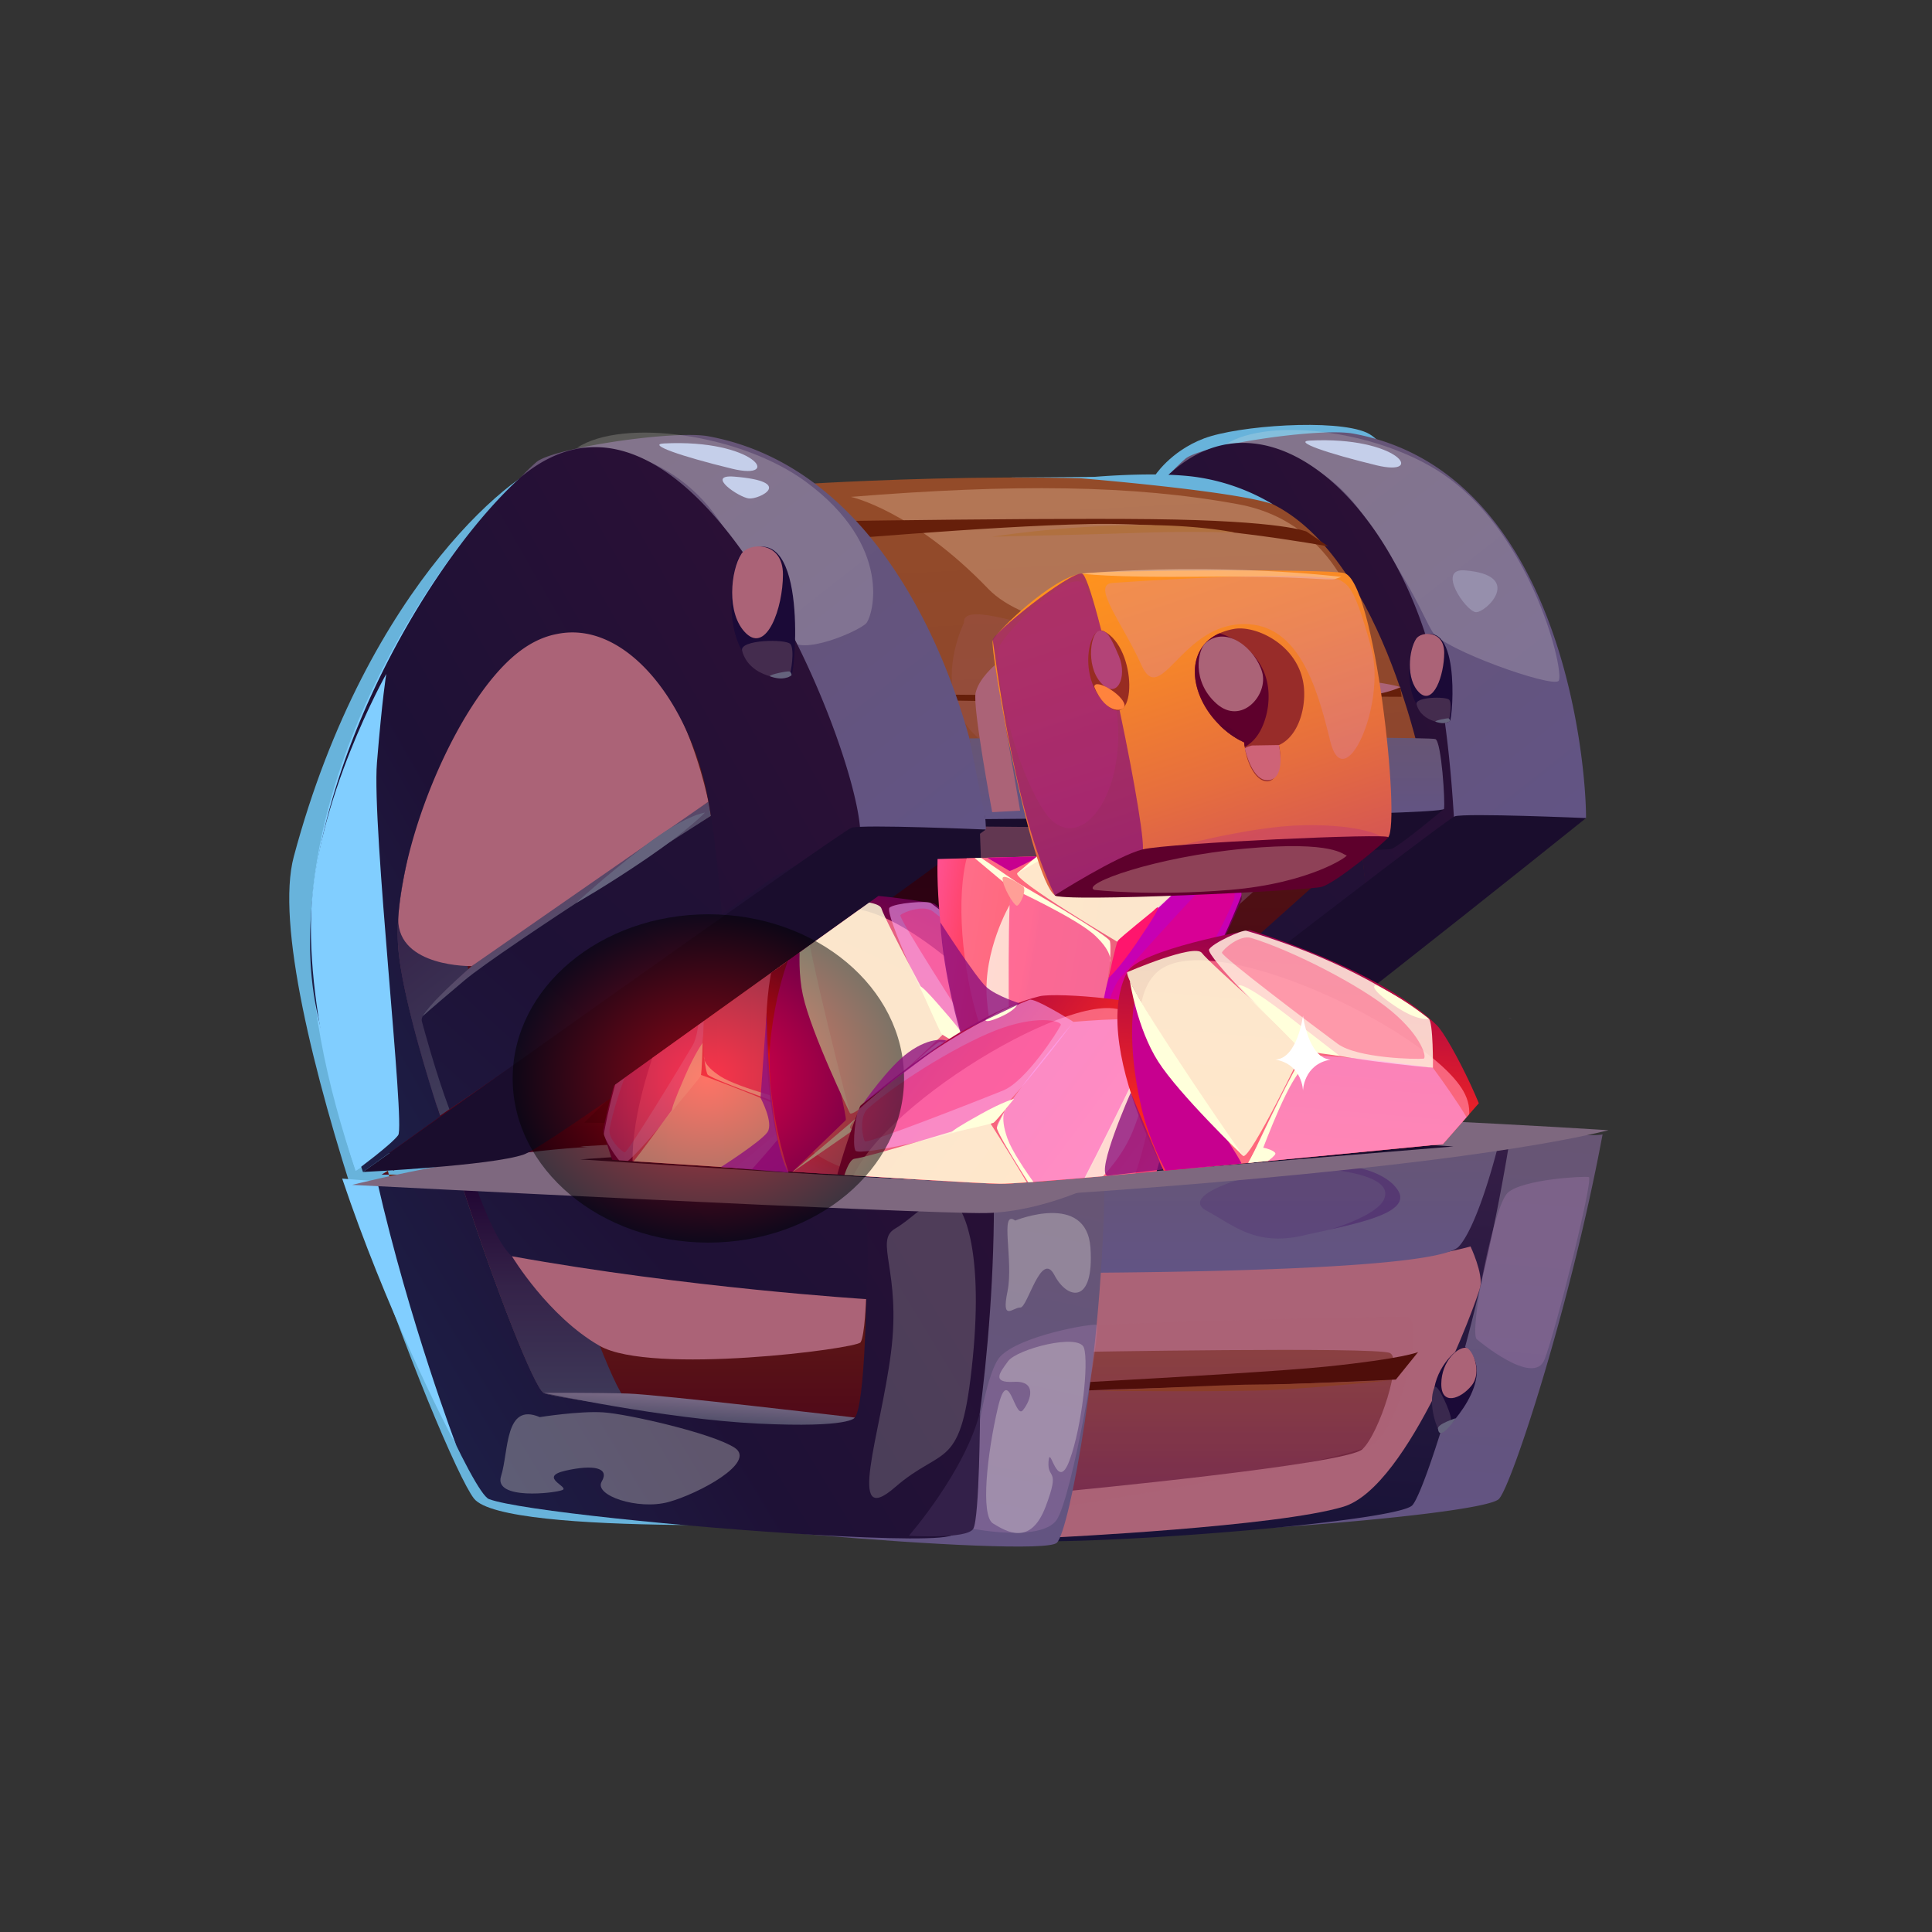 <svg xmlns="http://www.w3.org/2000/svg" xmlns:xlink="http://www.w3.org/1999/xlink" viewBox="0 0 1280 1280"><rect x="0" y="0" width="1280" height="1280" fill="#333333" stroke="none"/><defs><linearGradient id="ea1c0ca4-e2e7-41b5-8869-bb893370de33" x1="856.67" y1="968.26" x2="856.67" y2="366.16" gradientUnits="userSpaceOnUse"><stop offset="0.01" stop-color="#48001b"/><stop offset="1" stop-color="#702c11"/></linearGradient><linearGradient id="a5f1e97d-9cbf-4af4-b17b-f4dc4eebcba1" x1="789.64" y1="770.9" x2="789.64" y2="515.59" gradientTransform="matrix(0.66, -0.52, 0.04, 1, 197.38, 342.93)" gradientUnits="userSpaceOnUse"><stop offset="0" stop-color="#403d5b"/><stop offset="0.57" stop-color="#352349"/><stop offset="1" stop-color="#210633"/></linearGradient><linearGradient id="eda6b47e-29be-492d-b0d8-4db4fad6e319" x1="956.1" y1="835.59" x2="956.1" y2="405.08" gradientTransform="matrix(0.66, -0.52, 0.04, 1, 197.38, 342.93)" gradientUnits="userSpaceOnUse"><stop offset="0" stop-color="#625484"/><stop offset="1" stop-color="#675574"/></linearGradient><linearGradient id="ab4aab85-7c3e-4fa3-8f44-5226c31552b0" x1="676.45" y1="905.57" x2="1110.34" y2="530.03" gradientTransform="matrix(0.66, -0.52, 0.04, 1, 197.38, 342.93)" gradientUnits="userSpaceOnUse"><stop offset="0" stop-color="#1d2048"/><stop offset="0.4" stop-color="#1e1136"/><stop offset="1" stop-color="#2a1036"/></linearGradient><linearGradient id="a6e1f2d2-d24b-40d3-ba5d-bb00ae5b1d18" x1="862.15" y1="696.68" x2="862.15" y2="683.59" gradientTransform="matrix(0.67, -0.46, 0.06, 0.99, 190.71, 304.85)" gradientUnits="userSpaceOnUse"><stop offset="0" stop-color="#524f6a"/><stop offset="1" stop-color="#5a4668"/></linearGradient><linearGradient id="efe0486f-eefe-4921-b0b0-c9a60b7a3a13" x1="659.54" y1="754.31" x2="1038.68" y2="544.1" xlink:href="#ab4aab85-7c3e-4fa3-8f44-5226c31552b0"/><linearGradient id="b7be70cc-3d8d-4317-ac9e-51c3d70cdc7a" x1="770.51" y1="987.63" x2="735.9" y2="318.47" gradientUnits="userSpaceOnUse"><stop offset="0" stop-color="#681c48"/><stop offset="0.01" stop-color="#691d47"/><stop offset="0.39" stop-color="#803637"/><stop offset="0.73" stop-color="#8e462d"/><stop offset="1" stop-color="#934b29"/></linearGradient><linearGradient id="b0c7fe62-4f54-4838-8bed-9a7c81ee376a" x1="646" y1="764.86" x2="646" y2="518.66" gradientUnits="userSpaceOnUse"><stop offset="0.01" stop-color="#48001b"/><stop offset="1" stop-color="#511611"/></linearGradient><linearGradient id="b0bd4556-30ac-4853-8e3f-fd8ff1898b17" x1="631.51" y1="748.04" x2="631.51" y2="546.52" gradientUnits="userSpaceOnUse"><stop offset="0.01" stop-color="#360014"/><stop offset="1" stop-color="#2a0211"/></linearGradient><linearGradient id="f57d09f7-97ee-497e-950d-3fd196c28c4e" x1="913.66" y1="1011.97" x2="913.66" y2="726.38" gradientTransform="matrix(0.9, 0.07, -0.14, 1, 139.23, -49.91)" xlink:href="#eda6b47e-29be-492d-b0d8-4db4fad6e319"/><linearGradient id="f8a23ddc-b3dd-481d-aae7-e3477b678ea4" x1="851.46" y1="1020.34" x2="851.46" y2="727.83" gradientTransform="matrix(0.9, 0.07, -0.14, 1, 139.23, -49.91)" gradientUnits="userSpaceOnUse"><stop offset="0" stop-color="#161236"/><stop offset="1" stop-color="#361e47"/></linearGradient><linearGradient id="a8f7d5b1-5d36-449b-a38f-7dbc95126266" x1="691.91" y1="1008.12" x2="691.91" y2="752.92" xlink:href="#b7be70cc-3d8d-4317-ac9e-51c3d70cdc7a"/><linearGradient id="a0aa4066-0e1f-44ab-b8db-7a95f5019624" x1="795.22" y1="843.41" x2="795.22" y2="748.29" gradientTransform="matrix(1, 0, 0, 1, 0, 0)" xlink:href="#eda6b47e-29be-492d-b0d8-4db4fad6e319"/><linearGradient id="ac843d46-52be-4ced-8fbf-4a0a78fafbcd" x1="1000.59" y1="674.99" x2="1000.59" y2="674.49" gradientTransform="matrix(1, 0, 0, 1, 0, 0)" xlink:href="#eda6b47e-29be-492d-b0d8-4db4fad6e319"/><linearGradient id="a7f8941d-c943-4718-a52f-ac252996e3ec" x1="789.68" y1="771.02" x2="789.68" y2="748.37" gradientUnits="userSpaceOnUse"><stop offset="0" stop-color="#161236"/><stop offset="1" stop-color="#301741"/></linearGradient><linearGradient id="ef8a0acc-3a8c-461a-98b6-94d3aec47aae" x1="754.51" y1="429.44" x2="754.51" y2="386.37" gradientTransform="matrix(0.9, -0.08, 0.01, 0.74, 64.41, 190.54)" gradientUnits="userSpaceOnUse"><stop offset="0" stop-color="#883411"/><stop offset="0.99" stop-color="#48001b"/></linearGradient><linearGradient id="ae6bf295-64f0-4bbc-856d-869e9adbb874" x1="428.82" y1="985.57" x2="428.82" y2="778.19" xlink:href="#ea1c0ca4-e2e7-41b5-8869-bb893370de33"/><linearGradient id="fd63da67-31b3-4860-b7ec-de92e67798df" x1="255.22" y1="778.19" x2="255.22" y2="775.62" xlink:href="#ea1c0ca4-e2e7-41b5-8869-bb893370de33"/><linearGradient id="ba8a3397-6b7b-4265-94b3-15fe6e21b82d" x1="555.64" y1="1058.6" x2="555.64" y2="767.04" gradientTransform="matrix(0.99, 0.22, -0.15, 0.98, 86.49, -140.04)" xlink:href="#eda6b47e-29be-492d-b0d8-4db4fad6e319"/><linearGradient id="e2279e26-f331-4333-a794-76aa36c29870" x1="358.08" y1="1069.17" x2="735.73" y2="742.3" gradientTransform="matrix(0.99, 0.22, -0.15, 0.98, 86.49, -140.04)" xlink:href="#ab4aab85-7c3e-4fa3-8f44-5226c31552b0"/><linearGradient id="b4693441-dfb8-4514-a634-f52298f2486d" x1="422.29" y1="941.95" x2="422.29" y2="785.47" gradientTransform="matrix(1, 0, 0, 1, 0, 0)" xlink:href="#a5f1e97d-9cbf-4af4-b17b-f4dc4eebcba1"/><linearGradient id="a9676564-0ea2-4a8c-a903-bf2f405262d8" x1="281.66" y1="964.16" x2="668.53" y2="629.31" gradientTransform="matrix(1, 0, 0, 1, 0, 0)" xlink:href="#ab4aab85-7c3e-4fa3-8f44-5226c31552b0"/><linearGradient id="e5317e9c-8741-4ec4-b271-da971f202493" x1="453.57" y1="955.89" x2="453.57" y2="940.87" gradientTransform="matrix(1, 0.06, 0.02, 1, -7.98, -42.11)" gradientUnits="userSpaceOnUse"><stop offset="0" stop-color="#524f6a"/><stop offset="1" stop-color="#796985"/></linearGradient><linearGradient id="bbf1ade3-d8a8-4e56-9e80-7556b0cf1b63" x1="423.12" y1="775.62" x2="423.12" y2="369.79" xlink:href="#ea1c0ca4-e2e7-41b5-8869-bb893370de33"/><linearGradient id="b81864c5-7b1c-4097-a3f9-6eb1eca36c8a" x1="161.86" y1="457.57" x2="161.86" y2="196.42" xlink:href="#a5f1e97d-9cbf-4af4-b17b-f4dc4eebcba1"/><linearGradient id="bbe59efb-b2cf-4923-af13-7822f66390ca" x1="351.06" y1="543.43" x2="351.06" y2="83.38" xlink:href="#eda6b47e-29be-492d-b0d8-4db4fad6e319"/><linearGradient id="e03bbde9-bbe2-456f-8b3a-53df053be3b3" x1="50.75" y1="653.34" x2="597.41" y2="180.19" xlink:href="#ab4aab85-7c3e-4fa3-8f44-5226c31552b0"/><linearGradient id="ac11dd83-9125-4ee0-bf10-271f552f636f" x1="242.12" y1="417.76" x2="242.12" y2="404.36" xlink:href="#a6e1f2d2-d24b-40d3-ba5d-bb00ae5b1d18"/><linearGradient id="af53eb07-ab95-44b3-b01c-5b9f98609ab6" x1="37" y1="455.44" x2="427.14" y2="239.12" xlink:href="#ab4aab85-7c3e-4fa3-8f44-5226c31552b0"/><linearGradient id="af820036-320e-4afd-b21f-a23e9f2621f9" x1="799.57" y1="542.67" x2="799.57" y2="488.59" gradientTransform="matrix(1, 0, 0, 1, 0, 0)" xlink:href="#eda6b47e-29be-492d-b0d8-4db4fad6e319"/><clipPath id="a7d27979-4633-4427-aafe-13ad9b667763"><path d="M956,758s-267.64,26.51-293.4,26.26-285.08-17.71-285.08-17.71L376,741.19,615.91,569.26l269.38-7L1026.23,678Z" style="fill:none"/></clipPath><linearGradient id="a7a23aa0-c607-48ef-83dc-eae0784b3da2" x1="661.95" y1="599.82" x2="594.27" y2="434.7" gradientTransform="matrix(0.36, -0.81, 0.92, 0.4, -211.3, 1013.86)" gradientUnits="userSpaceOnUse"><stop offset="0" stop-color="#ff5498"/><stop offset="0.35" stop-color="#ff291e"/><stop offset="0.38" stop-color="#c91120"/><stop offset="1" stop-color="#64004d"/></linearGradient><linearGradient id="bda09901-10b3-40dc-9319-a839beb54d9f" x1="692.22" y1="851.06" x2="613.29" y2="658.49" gradientTransform="matrix(0.57, 0.68, -0.76, 0.65, 815.09, -221.05)" xlink:href="#a7a23aa0-c607-48ef-83dc-eae0784b3da2"/><linearGradient id="b66abb6c-d484-4913-ba7a-ef58f9057446" x1="682.79" y1="817.7" x2="603.86" y2="625.13" gradientTransform="matrix(-0.5, 0.73, -0.83, -0.56, 1632.8, 556.45)" xlink:href="#a7a23aa0-c607-48ef-83dc-eae0784b3da2"/><linearGradient id="fa733b8d-71da-47ec-a48c-96d3754437a8" x1="707.81" y1="826.95" x2="628.88" y2="634.38" gradientTransform="matrix(0.78, -0.43, 0.48, 0.87, -195.63, 407.03)" gradientUnits="userSpaceOnUse"><stop offset="0" stop-color="#ff5498"/><stop offset="0.35" stop-color="#ff291e"/><stop offset="1" stop-color="#98004d"/></linearGradient><linearGradient id="f1b99011-0eea-434f-8eaa-83e7d5729450" x1="916.35" y1="729.5" x2="837.42" y2="536.92" gradientTransform="matrix(0.77, 0.44, -0.49, 0.87, 495.79, -212.75)" xlink:href="#fa733b8d-71da-47ec-a48c-96d3754437a8"/><linearGradient id="b9e3a6da-654d-45e5-a480-9ed35bcddf3a" x1="827.44" y1="629.11" x2="827.44" y2="397.94" gradientTransform="matrix(0.8, -0.26, 0.25, 0.96, 0.51, 196.73)" gradientUnits="userSpaceOnUse"><stop offset="0" stop-color="#d65752"/><stop offset="0.3" stop-color="#e66e3e"/><stop offset="0.74" stop-color="#f88926"/><stop offset="1" stop-color="#ff931d"/></linearGradient><radialGradient id="edce74a0-2277-442b-8a1a-6185cf3648b7" cx="440.09" cy="714.5" r="108.76" gradientTransform="translate(-55.28) scale(1.19 1)" gradientUnits="userSpaceOnUse"><stop offset="0" stop-color="red"/><stop offset="0.18" stop-color="#d70000"/><stop offset="0.57" stop-color="#730000"/><stop offset="1"/></radialGradient></defs><g style="isolation:isolate"><g id="ad1835e4-4ac6-42a8-ab97-f683a640b8a8" data-name="Warstwa 2"><g id="a5139381-a3bc-4f95-9940-c5d208d6af2b" data-name="Warstwa 1"><rect width="1280" height="1280" style="fill:none"/><path d="M669.94,316.35l94.82-.68s10.38-16.69,33-25.22,86.83-13.09,107.65-3.84S948,357.08,948,357.08s-217.51-33-215.77-33.65S669.94,316.35,669.94,316.35Z" style="fill:#68b3db"/><path d="M982.75,968.15c-9.46,1.7-208.48-17.47-224.49-21.11s-105.14-242.7-82.58-406.72c9.71-70.61,187.05-363.81,326,17.78q1.79,5,3.58,10.18L776.91,746.92l263.42,12.6C1049.7,869.4,988.53,967.1,982.75,968.15Z" style="fill:url(#ea1c0ca4-e2e7-41b5-8869-bb893370de33)"/><path d="M798.53,415.34c-8.47,1.57-17,5.5-25.37,12.12-40.65,31.9-81.51,131.59-77.49,189.89,1.7,24.69,13.55,68.32,27.09,110q18.78-12.81,37.45-26.11c-13.06-41.48-24.39-84.64-25.92-109.17C731,540.38,762.89,456.25,798.53,415.34Z" style="fill:url(#a5f1e97d-9cbf-4af4-b17b-f4dc4eebcba1)"/><path d="M1050.77,542,942.34,560.9c-2.51-31.54-6-60.1-10.39-77.21-17.69-69.31-70-120.75-119.34-82a107.29,107.29,0,0,0-14.1,13.67c-8.46,1.58-16.93,5.5-25.34,12.12-40.67,32-81.5,131.56-77.53,190,1.61,23.52,12.48,64.23,25.25,104.13l-12.84,9.31c-10.2-31.11-19.4-63.45-26-94-25.11-116.25,29.07-257.5,93.59-323.68l.06,0c3.06-3.26,6.25-6.37,9.4-9.11,10.27-9.26,89.24-21,111.5-16.85C1035.48,312.86,1051,507.33,1050.77,542Z" style="fill:url(#eda6b47e-29be-492d-b0d8-4db4fad6e319)"/><path d="M711,666.06c1.23,4.55,8.92,33.22,17.87,57.15,59.38-40.82,117.77-85.74,176.54-130.11-3.17-33-7.17-60-7.17-60S706,647.76,711,666.06Z" style="fill:url(#ab4aab85-7c3e-4fa3-8f44-5226c31552b0)"/><path d="M711.56,662.87s1.25-5.43,31.74-32.46S896.59,523.94,896.59,523.94l1.65,9.13S762.72,619.3,738.65,639.62,711.56,662.87,711.56,662.87Z" style="fill:url(#a6e1f2d2-d24b-40d3-ba5d-bb00ae5b1d18)"/><path d="M695.68,600c0,31.38,47.62,30.44,47.62,30.44L896.59,523.94S871.7,394.1,796.51,411.29C720.6,428.65,695.7,582.51,695.68,600Z" style="fill:#ab6377;mix-blend-mode:multiply"/><path d="M811.5,294.72s56.15-5,91.78,46.72C938.13,392,942,407.1,949.12,418.72s79.3,37.18,83.49,32.37-16-92.47-72.78-134.29C917.72,285.77,841.18,275.21,811.5,294.72Z" style="fill:#f6f4ea;opacity:0.2;mix-blend-mode:soft-light"/><path d="M672.89,474.83c-11.33,29.18,13.43,70.59,15.84,73.75s19.95-104,88.63-135c68.38-30.86,95.36,17.89,122.07,92.65,26,72.7,45.11-25.54,42.24-71.61-2.92-46.76-79.8-141.48-132.35-129.49C756.42,317.19,696.38,414.37,672.89,474.83Z" style="fill:#772781;opacity:0.5;mix-blend-mode:multiply"/><path d="M811,589.56s17.27-16.17,44-36.7S894.39,531,894.39,531s-10.54,11.08-37,29.19S811,589.56,811,589.56Z" style="fill:#65637d"/><path d="M663.12,607.67c-4.24-135.39,74.39-252.24,74.39-252.24s-88.61,107.94-97.86,235.5c-4.06,56,10.24,118.24,28.53,172.07,5.32-3.31,10.63-6.6,15.93-10C673.45,707.44,664.64,656.33,663.12,607.67Z" style="fill:#81ceff;mix-blend-mode:soft-light"/><path d="M867.78,291.89c-11.23.57,11.12,8.35,44.16,16.37S926.93,288.94,867.78,291.89Z" style="fill:#c5cfea;mix-blend-mode:soft-light"/><path d="M970.45,377.88c-19-1.52.69,27,7.25,27.7S1010.28,381.09,970.45,377.88Z" style="fill:#c5cfea;opacity:0.3;mix-blend-mode:soft-light"/><path d="M963.82,551.38C950.33,563,939.92,572,939.92,572l-34.62,24.9c-2.81-35.65-6.85-68.8-11.88-87.88-15-57.17-53.86-102.1-94.91-93.65-8.46,1.58-16.93,5.5-25.34,12.12-40.67,32-81.5,131.56-77.53,190,1.72,24.69,13.6,68.24,27.1,109.94a1.42,1.42,0,0,1,.14.48l-50,35.94c-11.48-33.5-21.93-68.69-29.35-101.68C616.29,540.55,707.26,374.63,775.63,313.2l.06,0C844.45,251.52,935.41,343,955.38,465.88,959.56,491.76,962.25,521.15,963.82,551.38Z" style="fill:url(#efe0486f-eefe-4921-b0b0-c9a60b7a3a13)"/><path d="M672.86,763.76s83.28-4,104.25-11.35S1050.77,542,1050.77,542s-80-3.46-86.95-1.16S672.86,763.76,672.86,763.76Z" style="fill:#1a0d2d"/><path d="M610.6,520.07H944.89S918.36,369.76,841.82,333.36c-59-28.06-304.38-12.94-304.38-12.94S596.31,395.33,610.6,520.07Z" style="fill:url(#b7be70cc-3d8d-4317-ac9e-51c3d70cdc7a)"/><polygon points="944.89 520.07 672.86 763.76 347.1 764.86 605.23 518.66 944.89 520.07" style="fill:url(#b0c7fe62-4f54-4838-8bed-9a7c81ee376a)"/><polygon points="387.17 743.75 656.71 748.04 875.85 549.64 587.34 546.51 387.17 743.75" style="fill:url(#b0bd4556-30ac-4853-8e3f-fd8ff1898b17)"/><path d="M1061.49,751.76l-.08-.08c-1-.33-2.06,3.31,0,0-10.74,1.49-29.72-2.1-42.78-.78-.08,0,0,2.28-1.35,0-8,.16-14.3-2.28-16-2.36a.26.26,0,0,0,.08-.17,3.08,3.08,0,0,0-.58.17,1.24,1.24,0,0,0,.5.17v.08c-.09.49-.17,1-.25,1.48-8.51.75-17.36,1.57-26.61,2.24-3.23,24.87-7.44,51.48-12,76.11v.08c-8.92,48.85-18.84,90.09-23.71,95.71-1.33,1.57-5.21,3-10.91,4.21a3.07,3.07,0,0,1-.91.17c-2.65.66-5.71,1.15-9.09,1.65-13.31,2.15-31.49,3.72-50.83,5-48.43,3.06-104.21,3.47-108.43,1-1.32-.74-3.22-6.12-5.37-14.79a10.7,10.7,0,0,0-.33-1.33.29.29,0,0,0-.08-.24c-.42-1.91-.83-4-1.33-6.12-1.24-5.45-2.47-11.74-3.8-18.68-1-5.62-2.06-11.73-3.22-18.18-1.9-11.57-3.88-24.3-5.7-37.68-3.39-23.89-6.53-49.76-8.76-74.55-17.36.5-34.55,1.07-51.49,1.49l-18.18.49c4.21,38.93,10.16,78,16.61,113.31,2.4,13.14,4.79,25.7,7.35,37.52.34,2,.75,3.88,1.16,5.78v.09c6.86,31.9,13.64,57.93,19.09,73.88v.08c.09.25.17.5.25.75.58,1.57,1.08,3.14,1.65,4.46,2.65,7.11,5,11.16,6.61,11.65,4,1.24,13.23,1.82,25.87,1.9h.42c27.35.17,70.74-1.82,114-4.87,67.28-4.8,134.22-12.32,139.84-18.35,8.51-9.09,47.44-127.85,68.67-241.73Z" style="fill:url(#f57d09f7-97ee-497e-950d-3fd196c28c4e)"/><path d="M974.39,752.51c-1.41.16-2.81.24-4.22.41-13.88,1-28.43,2.07-43.55,3-2.48,20.49-5.62,42.14-9,62.89a17.41,17.41,0,0,1-.41,2c-.75,5-1.57,10.08-2.48,15-2.32,13.06-4.63,25.54-6.94,36.86-1.66,8.1-3.31,15.62-4.88,22.31-.66,2.81-1.32,5.46-1.9,7.94v.08c-1.16,4.63-2.31,8.68-3.31,12.23,0,.08-.08.25-.08.33a13.75,13.75,0,0,0-.41,1.4c-1.9,6.2-3.56,10.34-4.88,11.82-2.23,2.56-11.73,4.88-25.37,6.7-49.17,6.77-151.65,8.84-157.44,5.53-1.57-.91-3.88-7.76-6.52-18.76-.42-1.73-.83-3.55-1.33-5.45-2.31-10.17-4.87-23-7.44-37.52-2.23-12.31-4.38-25.79-6.52-39.92V839c-3.56-23.55-6.86-48.67-9.26-72.72l-18.18.49c-18,.5-35.7.91-52.65,1.24C612.32,808,618.94,848,626,884.16c2.48,12.56,5,24.71,7.52,36.11.58,2.81,1.24,5.54,1.82,8.27,7.85,34.38,15.54,61.9,21.4,77.35a10.27,10.27,0,0,0,.67,1.66c2.81,7.18,5.12,11.32,6.86,11.81,16.77,4.71,115.45-.57,189.08-8,43.47-4.47,78.27-9.67,82.32-14.05,3.22-3.39,10.16-21.16,18.59-47.94a1.2,1.2,0,0,0,.17-.49,2,2,0,0,0,.16-.66c.58-1.66,1.16-3.39,1.66-5.13,1-3.22,2.06-6.61,3-10.08v-.08c.66-2.23,1.33-4.38,2-6.7,3-10.33,6.11-21.48,9.25-33.3a.29.29,0,0,0,.09-.25c3.3-12.31,6.61-25.29,9.75-38.84.16-.5.25-.91.33-1.16s.16-.58.25-.91a.3.3,0,0,0,.08-.25c2.81-12.14,5.62-24.62,8.35-37.35-.09,0-.09-.08,0-.17,4.38-21,8.34-42.48,11.65-63.72C992.49,751,983.64,751.84,974.39,752.51Zm26.36-4a1.24,1.24,0,0,0,.5.17v-.17a.26.26,0,0,0,.08-.17A3.08,3.08,0,0,0,1000.75,748.54Z" style="fill:url(#f8a23ddc-b3dd-481d-aae7-e3477b678ea4)"/><path d="M926.62,755.9c15.12-.91,29.67-2,43.55-3-4.29,26.86-9.5,53.06-15,77.19-5.53,24.63-11.48,47.19-17.1,66.2-.17.66-.33,1.32-.5,1.9-3.47,11.65-6.78,21.9-9.83,30.41-5.13,14.46-9.51,24-12.32,26.86-15,15.45-129.58,37.19-209.09,47.19-1.15.16-2.31.25-3.38.41-17.61,2.15-33.31,3.72-45.62,4.47-5.87.41-11,.57-15.21.57-12.81-.08-134.79-120.24-228.51-238.51L417,771s82.48-.58,190.57-3c16.95-.33,34.63-.74,52.65-1.24l18.18-.49c16.94-.42,34.13-1,51.49-1.49C797.2,762.59,866.21,759.7,926.62,755.9Z" style="fill:url(#a8f7d5b1-5d36-449b-a38f-7dbc95126266)"/><path d="M699.07,1018.57s147-7.06,191-20.34c43.57-13.16,88.56-136.73,90.63-145.59s-6.44-26.84-6.44-26.84-28.64,8.63-84,11.84C834,840.89,687.63,839,687.63,839l21,56.79s203.41-3.66,212.26.63-7.26,53.7-18.34,63.79-195.69,27.68-195.69,27.68Z" style="fill:#ab6377;mix-blend-mode:multiply"/><path d="M642.19,1008.09s-30.54-113.51-25.35-121.65,302.74-14.8,315.31-13.94-3.44,70.28-21.94,83.93S642.19,1008.09,642.19,1008.09Z" style="fill:#ab6377;opacity:0.2;mix-blend-mode:multiply"/><path d="M604.61,921.79s222.57-11.06,274.2-16.4c51.3-5.3,60.71-9.61,60.71-9.61L924.8,914s-82.81,4.09-170.56,6c-89,1.93-153.38,13.65-153.38,13.65Z" style="fill:#4f0e0a"/><path d="M727.51,921.42s89,1,118.8-.65c31.65-1.71,74.32-6.23,74.32-6.23s-68,2.82-86.16,2.7S727.51,921.42,727.51,921.42Z" style="fill:#8b3e29"/><path d="M971.31,892.93c-3-2.69-18,9.62-21,26.46s2.4,29.39,4.53,29.75S993.46,912.52,971.31,892.93Z" style="fill:#1b0a37"/><path d="M971.31,892.93c-5.54-.65-16.22,8.84-16.41,23.73S967.67,927,975,917.91,975.3,893.39,971.31,892.93Z" style="fill:#ab6377;mix-blend-mode:multiply"/><path d="M950.28,919.39c1.88-4.39,11.35,17.35,11.05,20.82s-6.21,8.31-7.47,8.21S945.63,930.28,950.28,919.39Z" style="fill:#3a294e"/><path d="M893.45,799.41s15.57,18,25.13,19.63,34.8-11.64,34.8-11.64-19.19,11.11-27.68,13.5S901.82,817,893.45,799.41Z" style="fill:#685b7f"/><path d="M952.76,946.83c-1.29-3.18,11.8-7.25,11.8-7.25S953.77,955.54,952.76,946.83Z" style="fill:#65637d"/><path d="M978.42,887.29c-5.29-4.11,10.88-88.06,20.43-97s50.39-11.22,53.78-10.44-22.05,102.37-29.33,120.86S978.42,887.29,978.42,887.29Z" style="fill:#af7fb5;opacity:0.3;mix-blend-mode:multiply"/><path d="M994.47,748.37a5.31,5.31,0,0,1,.74-.08c-7.76,33-19,66.94-28.67,77.52C946.78,847.63,602.08,843,602.08,843s-3-34.79-6.78-72.06a.32.32,0,0,1-.08-.25C810.34,763.17,982.16,749.37,994.47,748.37Z" style="fill:url(#a0aa4066-0e1f-44ab-b8db-7a95f5019624)"/><path d="M1001.66,675a20.5,20.5,0,0,1-2.15-.5A11.93,11.93,0,0,1,1001.66,675Z" style="fill:url(#ac843d46-52be-4ced-8fbf-4a0a78fafbcd)"/><path d="M994.47,748.37c-139,19.43-350.16,22.24-399.17,22.57-6.78.08-10.41.08-10.41.08,3.47-.08,6.94-.25,10.33-.33C810.34,763.17,982.16,749.37,994.47,748.37Z" style="fill:url(#a7f8941d-c943-4718-a52f-ac252996e3ec)"/><path d="M818.47,782.33c-19.36,6.28-29.81,14-19.13,19.78,18.26,9.82,32.38,23.74,64.38,16.39,5.6-1.31,11.58-2.54,17.54-3.89,28-6.26,56-13.61,43.29-28.11,0,0-12.72-18.17-56.22-14-6.82.62-13.69,1.57-20.23,2.74a218.87,218.87,0,0,0-29.63,7.13Z" style="fill:#4f2a6f;opacity:0.3;mix-blend-mode:multiply"/><path d="M848.1,775.2l-4.17,1.17s22.06-3.72,42-1c19.76,2.75,36,8.36,30.93,19.37s-35.61,19.85-35.61,19.85c28-6.26,56-13.61,43.29-28.11,0,0-12.72-18.17-56.22-14C861.51,773.08,854.64,774,848.1,775.2Z" style="fill:#4f2a6f;opacity:0.5;mix-blend-mode:multiply"/><path d="M956.7,535.91s-29.7,25-35.06,26.59-321.79,8.85-321.79,8.85L627,540.49Z" style="fill:#1a0d2d"/><polygon points="656.71 748.04 649.08 547.6 875.85 549.64 656.71 748.04" style="fill:#ab6377;opacity:0.5;mix-blend-mode:multiply"/><path d="M638.64,412.69c-1.14-20.41,79.25,20,174.16,27.53,91.87,7.29,46.81,75.62-84.75,72C590.65,508.36,638.64,412.69,638.64,412.69Z" style="fill:#ab6377;opacity:0.2;mix-blend-mode:multiply"/><path d="M563.76,329.19s40.94,8.89,91,60.94c47.94,49.85,248.74,33,248.15,28.69s-14.53-72.17-82.39-84.71C750.76,321.22,671.45,320.52,563.76,329.19Z" style="fill:#ffd8ba;opacity:0.3;mix-blend-mode:soft-light"/><path d="M576.29,459s134,4.94,214.26-3.59c90.69-9.63,137.16-.22,137.16-.22l.89,6.46S839,461.12,784.82,461c-54.76-.16-101.46,3.79-136.93,3.41-35.71-.38-69.12-2.48-69.12-2.48Z" style="fill:#661f0a"/><path d="M477.47,346.45s195.9-3.54,285.37-2.5c87.8,1,102.89,8.29,102.89,8.29L880,362s-87.78-16.32-157.94-14.82c-71.11,1.53-177,11.56-190.45,11.67s-31.43-.39-31.43-.39Z" style="fill:#661f0a"/><path d="M657.31,355.57s62.94-1.34,97.21-2.56c34-1.21,63.64-.15,63.64-.15s-28.42-6.32-77-4.75A748.91,748.91,0,0,0,657.31,355.57Z" style="fill:#b0703f"/><path d="M846.14,454.08A288.94,288.94,0,0,0,888.53,461C912,463.06,928,455.2,928,455.2S894.25,445.07,846.14,454.08Z" style="fill:#ab6377;mix-blend-mode:multiply"/><path d="M712.16,418.93c-34.36,7.7,34.88,28.72,68.57,24.12C814.16,438.48,781,403.53,712.16,418.93Z" style="fill:url(#ef8a0acc-3a8c-461a-98b6-94d3aec47aae)"/><path d="M710,422.09c-14.6,6.07,25.67,20.42,59.72,13.79C803.58,429.29,753.09,404.18,710,422.09Z" style="fill:#904f81;opacity:0.58;mix-blend-mode:multiply"/><path d="M705.81,428.6s18.12,6.62,48,7.82c29.61,1.19,32.26,5.48,32.26,5.48s-8.88,4.43-35.41,1.67C723.91,440.78,705.81,428.6,705.81,428.6Z" style="fill:#b5643f"/><path d="M539,424.9S414.39,306.28,366.56,306.25c-19.46,0-123.12,78.89-171.93,261.33C171.06,655.7,293.71,966.89,314,992.81c20.14,25.71,251.54,15.68,251.54,15.68L320.05,747.42Z" style="fill:#68b3db"/><path d="M593,985.46c-9.18,1.73-256.53-17.77-272.07-21.49-8.92-2.15-41.57-84.38-63.3-185.78l337.76,2C604.44,892.56,598.57,984.38,593,985.46Z" style="fill:url(#ae6bf295-64f0-4bbc-856d-869e9adbb874)"/><path d="M257,775.62c.17.83.41,1.74.58,2.57h-4.71Z" style="fill:url(#fd63da67-31b3-4860-b7ec-de92e67798df)"/><path d="M627.48,781.22c3.39,71.65-.5,153.88-7.19,161.07-4.21,4.38-40.16,3.14-81-.25l-.91-.08c-55-.91-171.24-15-178.26-19.17-6.45-3.72-34.13-74.63-56.2-144.47l-18.76-.16c35,108.92,81.82,214.13,92.15,218.1,15,5.62,88.51,14.29,161.57,20.57,78.1,6.7,155.7,10.67,161.32,5.29,8.34-8,30.49-126,31.57-240Z" style="fill:url(#ba8a3397-6b7b-4265-94b3-15fe6e21b82d)"/><path d="M658.47,787.5c-19.83,1.65-35.12,2.89-35.12,2.89l-50.58-.66c3.06,68.68-.16,142.64-6.45,149.42-2.14,2.23-12.23,3.06-27,2.89l-.91-.08c-55-.91-171.24-15-178.26-19.17-6.2-3.64-32.15-69.43-53.8-136.78l-73.06-1c35.54,105.37,80.66,204.29,90.66,208.18,19.5,7.35,131.73,18.76,215,23.63,49.5,2.9,88.84,3.64,92.81-.24C640,1008.49,659.55,897.83,658.47,787.5Z" style="fill:url(#e2279e26-f331-4333-a794-76aa36c29870)"/><path d="M360.09,922.79C367.14,927,483.46,941,538.38,942c-55.25-4.59-119.24-13-124.38-16.07C407.83,922.23,382,855,360.84,787q-27.25-.46-54.64-1.53C327.86,852.91,353.89,919.17,360.09,922.79Z" style="fill:url(#b4693441-dfb8-4514-a634-f52298f2486d)"/><path d="M315.11,785.83c8.63,23.51,18.52,44.75,27.13,48.52,57.51,25.15,231.55,26.34,231.55,26.34,1.94-21.59,1.06-49.46-.62-74.6C487.2,787.05,401.71,788.83,315.11,785.83Z" style="fill:url(#a9676564-0ea2-4a8c-a903-bf2f405262d8)"/><path d="M315.11,785.83l.62,1.74S419,789.48,499.88,787C438.47,787.68,377.08,788,315.11,785.83Z" style="fill:#ab6363;mix-blend-mode:multiply"/><path d="M311.2,774.83l3.91,11c62,2.15,123.36,1.85,184.77,1.15,30.29-.94,57.48-2.5,74.93-5C574.81,782,437,788.66,311.2,774.83Z" style="fill:#ab6363;mix-blend-mode:multiply"/><path d="M232.5,782.8s40.06,3.19,72.12,4.13l2.3-1.43c-19.83-.76-39.72-1.73-59.69-3.08Z" style="fill:#ab6363;mix-blend-mode:multiply"/><path d="M311.2,774.83l-6.43,6.09-57.54,1.5c20,1.35,39.86,2.32,59.69,3.08l6.57-4.09Z" style="fill:#ab6363;mix-blend-mode:multiply"/><path d="M339.17,832.29s24,39.93,58.2,59.42c34,19.37,170,1.95,172.79-2.4s3.63-28.62,3.63-28.62S455.6,853.33,339.17,832.29Z" style="fill:#ab6377;mix-blend-mode:multiply"/><path d="M360.09,922.79s35.65-.13,55.73.46S566.3,939.17,566.3,939.17s-2.24,7-64.06,4S360.09,922.79,360.09,922.79Z" style="fill:url(#e5317e9c-8741-4ec4-b271-da971f202493)"/><path d="M644.82,1012.88c-6.88-4.54,4.64-100.42,17.95-114.24s60.42-21.94,63.78-20.9-16.3,114.34-26.46,129.17S644.82,1012.88,644.82,1012.88Z" style="fill:#af7fb5;opacity:0.3;mix-blend-mode:multiply"/><path d="M602.15,1017.49s37.23-42.53,47.16-82c0,0-.35,70.27-4.49,77.36S602.15,1017.49,602.15,1017.49Z" style="fill:#332049"/><path d="M302.44,958s-31-81.08-52.57-175.39c-7.7-.51-15.43-1.15-23.16-1.76C255.26,866,293.92,942.32,302.44,958Z" style="fill:#81ceff;mix-blend-mode:soft-light"/><path d="M667.86,901.86c-5.13,7.12-11.47,14.52,3.91,13.65s11.38,12.09,5.94,18.77-9.57-31.63-16.59-1.66-11.73,71.66-3.14,76.77,24.64,15.45,34.75-11.14,1-17.44,1.95-30,5.71,21.62,13.94-.8S721.41,903,718.16,893,673.68,893.77,667.86,901.86Z" style="fill:#f6f4ea;opacity:0.3;mix-blend-mode:soft-light"/><path d="M672.58,808.65c-10.58-7.68-.86,26.44-5.1,47s3.75,10.41,8.53,10.61,13.8-38.22,22.52-21.55,26.45,19.59,23.94-17.91S672.58,808.65,672.58,808.65Z" style="fill:#f6f4ea;opacity:0.3;mix-blend-mode:soft-light"/><path d="M631.17,796.19C616.22,791.37,607,805.79,593,814s4.23,28-2.71,82.23-30.09,117.62,2.65,89.14,44-9.35,51.5-85.09S637.16,798.12,631.17,796.19Z" style="fill:#f6f4ea;opacity:0.2;mix-blend-mode:soft-light"/><path d="M357.61,938.88c-23.42-10.07-20.48,22.91-25.64,39.06s35.91,11.31,40.68,9.23-16.49-8.61,2-12.81,29.43-2,24,7.19,24,19.07,44.14,13.6,58.61-26.3,44-35.94-71.33-22.52-87.27-23.5S357.61,938.88,357.61,938.88Z" style="fill:#f6f4ea;opacity:0.3;mix-blend-mode:soft-light"/><path d="M731.78,782.13s-228.87-20.92-309.49-22.86-189,25.75-189,25.75,380.46,19.49,420.07,18.65S731.78,782.13,731.78,782.13Z" style="fill:#7e687f"/><path d="M606.61,576.53,260.52,775.62c-16.46-73.8-26.83-157.52-17.16-227.68C253.29,475.71,460.82,175.8,603,566.12Q604.78,571.2,606.61,576.53Z" style="fill:url(#bbf1ade3-d8a8-4e56-9e80-7556b0cf1b63)"/><path d="M369,420.07c-8.66,1.61-17.35,5.62-26,12.4-41.57,32.62-83.37,134.6-79.26,194.23,1.74,25.26,13.87,69.89,27.72,112.53q19.22-13.1,38.3-26.71C316.45,670.09,304.87,626,303.3,600.85,299.92,548,332.55,461.92,369,420.07Z" style="fill:url(#b81864c5-7b1c-4097-a3f9-6eb1eca36c8a)"/><path d="M653.15,549.59,516.11,569c-2.56-32.26-6.12-61.47-10.63-79-18.09-70.9-71.57-123.52-122.07-83.92a108.94,108.94,0,0,0-14.42,14c-8.66,1.61-17.32,5.62-25.92,12.39-41.6,32.7-83.37,134.57-79.31,194.32,1.65,24,12.77,65.69,25.83,106.5l-13.13,9.53C266,711,256.61,677.89,249.85,646.68c-25.68-118.91,29.73-263.39,95.74-331.09l.05,0c3.14-3.34,6.4-6.52,9.62-9.32,10.51-9.47,91.29-21.44,114.05-17.23C611.39,315.24,653.42,514.17,653.15,549.59Z" style="fill:url(#bbe59efb-b2cf-4923-af13-7822f66390ca)"/><path d="M279.47,676.53c1.27,4.65,9.13,34,18.29,58.46,60.73-41.75,206.34-141.2,266.45-186.58-3.24-33.75-93.2-7.92-93.2-7.92S274.38,657.81,279.47,676.53Z" style="fill:url(#e03bbde9-bbe2-456f-8b3a-53df053be3b3)"/><path d="M280.05,673.27s1.28-5.56,32.47-33.21S469.31,531.15,469.31,531.15l1.7,9.34s-138.63,88.21-163.25,109S280.05,673.27,280.05,673.27Z" style="fill:url(#ac11dd83-9125-4ee0-bf10-271f552f636f)"/><path d="M263.81,608.93c0,32.1,48.71,31.13,48.71,31.13L469.31,531.15S443.86,398.34,367,415.93C289.3,433.68,263.82,591.06,263.81,608.93Z" style="fill:#ab6377;mix-blend-mode:multiply"/><path d="M382.27,296.69s57.44-5.13,93.89,47.78c35.65,51.76,39.63,67.17,46.89,79s46.61-5.66,50.9-10.59,18.11-50.88-40-93.66C490.92,287.53,412.63,276.73,382.27,296.69Z" style="fill:#f6f4ea;opacity:0.2;mix-blend-mode:soft-light"/><path d="M240.5,480.92c-11.6,29.84,13.73,72.2,16.19,75.44s20.42-106.42,90.66-138.12C417.3,386.68,444.9,436.55,472.22,513c26.56,74.37,46.15-26.13,43.2-73.25-3-47.83-81.62-144.72-135.38-132.45C325.93,319.67,264.52,419.08,240.5,480.92Z" style="fill:#772781;opacity:0.5;mix-blend-mode:multiply"/><path d="M381.72,598.27s17.67-16.54,45-37.53,40.34-22.35,40.34-22.35-10.77,11.33-37.82,29.85S381.72,598.27,381.72,598.27Z" style="fill:#65637d"/><path d="M230.5,616.8c-4.34-138.49,76.1-258,76.1-258S216,469.2,206.49,599.67c-4.15,57.31,10.48,121,29.19,176,5.43-3.38,10.87-6.74,16.29-10.21C241.07,718.86,232.06,666.57,230.5,616.8Z" style="fill:#81ceff;mix-blend-mode:soft-light"/><path d="M439.85,293.8c-11.49.57,11.37,8.54,45.17,16.74S500.35,290.77,439.85,293.8Z" style="fill:#c5cfea;mix-blend-mode:soft-light"/><path d="M486.49,315.78c-19.41-1.56,2.95,13.71,9.66,14.47S527.23,319.06,486.49,315.78Z" style="fill:#c5cfea;mix-blend-mode:soft-light"/><path d="M569.75,547.8c-13.8,11.9-56.11,32.46-56.11,32.46l-35.42,25.47c-2.87-36.46-7-70.37-12.15-89.88C450.71,457.36,411,411.4,369,420.05c-8.66,1.61-17.32,5.62-25.92,12.39-41.6,32.7-83.37,134.57-79.31,194.32,1.76,25.25,13.92,69.8,27.72,112.45a1.12,1.12,0,0,1,.14.49l-51.16,36.77c-11.74-34.27-22.43-70.26-30-104-27.84-124.32,65.21-294,135.15-356.87l.05,0C456.52,224.27,563.76,482.12,569.75,547.8Z" style="fill:url(#af53eb07-ab95-44b3-b01c-5b9f98609ab6)"/><path d="M240.46,776.47s85.19-4.08,106.64-11.61,306-215.27,306-215.27-81.83-3.53-88.94-1.18S240.46,776.47,240.46,776.47Z" style="fill:#1a0d2d"/><path d="M491.17,367c-6,3.85-11.68,44.12.5,64.15,12.08,19.86,30,19.91,32.76,16S535.22,338.69,491.17,367Z" style="fill:#1b0a37"/><path d="M491.17,367c-7,10.6-10.33,39.85,3.24,52.73s24.28-16.76,24.32-39.08C518.76,358.13,496.19,359.32,491.17,367Z" style="fill:#ab6377;mix-blend-mode:multiply"/><path d="M491.67,431.1c-1.92-7.4,29.12-7.91,32-4.39s.55,19.26-1,21.67S496.43,449.38,491.67,431.1Z" style="fill:#442c4e"/><path d="M510,448c.24-1.28,11.91-3.55,13.08-3.13s1.36,2.24,1.36,2.24.14,1.06-4.47,2.11S510,448,510,448Z" style="fill:#65637d"/><path d="M235.68,775.68s23.31-17.11,28.13-23.6-17.55-204.24-14.07-246.81,6.16-58.76,6.16-58.76-47.4,84.11-49.79,160.16S235.68,775.68,235.68,775.68Z" style="fill:#81ceff;mix-blend-mode:soft-light"/><path d="M686.28,792.11s266.83-15.91,379.46-43.29c0,0-220.9-14.51-318.76-9.59s-362.51,20.3-362.51,20.3S635.61,793.72,686.28,792.11Z" style="fill:#7e687f"/><path d="M384.47,768.12s260,17.73,290.08,15.23S963,759.57,963,759.57,784.79,747.69,722.71,748,384.47,768.12,384.47,768.12Z" style="fill:#1a0d2d"/><path d="M642.28,489.2s304.8-1.66,308.78.49,6.47,41.55,5.64,46.22-303.87,6.76-303.87,6.76Z" style="fill:url(#af820036-320e-4afd-b21f-a23e9f2621f9)"/><path d="M659.24,440.56s-10.93,9.07-12.9,18.67,11,78.85,11,78.85l18.53-1Z" style="fill:#ab6377;mix-blend-mode:multiply"/><path d="M938.19,423.28c-4.05,2.59-7.9,29.82.34,43.36s20.26,13.46,22.15,10.83S968,404.17,938.19,423.28Z" style="fill:#1b0a37"/><path d="M938.19,423.28c-4.7,7.16-7,26.93,2.19,35.64s16.41-11.33,16.44-26.42S941.58,418.11,938.19,423.28Z" style="fill:#ab6377;mix-blend-mode:multiply"/><path d="M938.53,466.64c-1.3-5,19.68-5.34,21.63-3s.38,13-.67,14.65S941.74,479,938.53,466.64Z" style="fill:#442c4e"/><path d="M950.91,478.07c.16-.86,8.05-2.4,8.84-2.12s.93,1.52.93,1.52.09.71-3,1.42S950.91,478.07,950.91,478.07Z" style="fill:#65637d"/><path d="M715.26,316.82s102,8.29,127.88,17.19a136.23,136.23,0,0,0-53.4-18.34C759,312.11,715.26,316.82,715.26,316.82Z" style="fill:#68b3db"/><g style="clip-path:url(#a7d27979-4633-4427-aafe-13ad9b667763)"><path d="M574,755.58c-6.28,13.43-97.09,78.87-143.69,60.35-13.44-5.33-30.84-66.88-30.84-66.88s14.65-75.75,43.14-111.2c6.57-8.17,55.71-39.27,63-35.69C549.2,623.58,579.41,744.06,574,755.58Z" style="fill:url(#a7a23aa0-c607-48ef-83dc-eae0784b3da2)"/><path d="M556.73,748c-3.73,21.7-95.49,77-127.18,51.86s15.64-157.05,48.66-180.68C519.12,589.88,564,706.05,556.73,748Z" style="fill:#ff778f;opacity:0.81;mix-blend-mode:multiply"/><path d="M400.09,751c-.43,2.33,8.85,18.28,12.65,19.95s42.78-45.43,48.86-57.07,5.26-76.2,5.26-76.2-26.1,2.38-27.53,5.24S412.8,682.79,400.09,751Z" style="fill:#ffa9ff;opacity:0.55"/><path d="M430.34,815.93c7.56.71,94.56-72,97.17-76s-65.07-28.52-65.07-28.52-42,58.74-47.22,63.42S430.34,815.93,430.34,815.93Z" style="fill:#ffffdb;opacity:0.84;mix-blend-mode:soft-light"/><path d="M528,735.18c6.49-3.44-19.62-118.35-21-125.68s-40.16,28.14-40.16,28.14-3.15,69.31,1.81,74.09S528,735.18,528,735.18Z" style="fill:#ff6da9;opacity:0.55"/><path d="M447.53,733.27s-8.11,12.63,6.19-20.11C460.66,697.27,465.5,691,465.5,691s-.45,20.06-1.25,21.79S447.53,733.27,447.53,733.27Z" style="fill:#ffffdb"/><path d="M572.39,754.86s-44.73-19.94-48-21.07-54.54-19.25-55.7-22.06S466.41,700,466.41,700s-1.31,5.22,10.9,13.12S528,730.48,530,731.2,572.39,754.86,572.39,754.86Z" style="fill:#ffffdb;mix-blend-mode:overlay"/><path d="M426.38,666.82s.66,2.88,5.49-5.72c5.09-9.06,3.56-12.31,3.56-12.31A88.7,88.7,0,0,0,426.38,666.82Z" style="fill:#ffffdb"/><path d="M532.12,740.33c-2.92-.08-85.3,69.82-85.3,69.82s22.55,2.49,59.3-10S574,755.58,574,755.58Z" style="fill:#c7008f;mix-blend-mode:multiply"/><path d="M523.28,733.31c-3.24-.68-.68-11.82,1.21-11.55s9.47,8.74,10.67,13.46C536.14,739.05,523.28,733.31,523.28,733.31Z" style="fill:#ff9f97"/><path d="M403.88,747.73c-1.35,6.78,8,15.21,9.95,15.75s37.78-58.54,44.91-70.62,4.33-45.45,3.49-49.4c-.42-2-12.34,1.86-25.3,21.23C424.41,683.41,408.63,723.76,403.88,747.73Z" style="fill:#ff004d;opacity:0.3;mix-blend-mode:multiply"/><path d="M435.11,813.92s26.32-6.75,43.84-20.56,48.56-53.45,48.56-53.45S454.85,802.33,435.11,813.92Z" style="fill:#ffffdb;mix-blend-mode:overlay"/><path d="M528.45,721.28s10-28.16,2.85-54.72-23.14-51.7-23.14-51.7S523.31,686.84,528.45,721.28Z" style="fill:#ffe7db;opacity:0.9;mix-blend-mode:soft-light"/><path d="M522.93,778.25c-10.87-13.45-33-142.09,10.19-181.48,12.46-11.35,85.88,1.87,85.88,1.87s71.92,54.09,94.51,102.07c5.21,11.07,12.68,78.47,5.22,84.26C674,819.7,532.25,789.79,522.93,778.25Z" style="fill:url(#bda09901-10b3-40dc-9319-a839beb54d9f)"/><path d="M539.73,764c-20.84-15-32-139.49,10.65-159.83S707,700.85,714.91,747.55C724.7,805.41,580,793,539.73,764Z" style="fill:#ff778f;opacity:0.81;mix-blend-mode:multiply"/><path d="M616.69,598.28c-2.22-1.65-23.69-.06-27.37,3.06s25.75,68.07,34.84,80.4,77.19,44.47,77.19,44.47,10.84-28.59,8.58-31.55S681.65,646.45,616.69,598.28Z" style="fill:#ffa9ff;opacity:0.55"/><path d="M533.12,596.77c-4.61,7.56,27.09,135.92,30,140.73s63.17-53.63,63.17-53.63S586.2,609.81,584,601.94,533.12,596.77,533.12,596.77Z" style="fill:#ffffdb;opacity:0.84;mix-blend-mode:soft-light"/><path d="M567.82,740.47c.29,8.57,134.09,39.94,142.5,42.22s-9-56.48-9-56.48-71.05-38.75-78.6-36S567.82,740.47,567.82,740.47Z" style="fill:#ff6da9;opacity:0.55"/><path d="M611,657.06s-9.09-15,17.92,16.76c13.11,15.39,17.16,23.66,17.16,23.66s-20.79-10.73-22.2-12.45S611,657.06,611,657.06Z" style="fill:#ffffdb"/><path d="M524.52,776.9s43.76-36.69,46.64-39.56,48.06-47.34,51.59-47.12,13.44,3.63,13.44,3.63-4.81-4.05-19.33,4.72-44.1,44.27-45.87,46S524.52,776.9,524.52,776.9Z" style="fill:#ffffdb;mix-blend-mode:overlay"/><path d="M691.46,668.85s-3.36-.77,3.18,8.69c6.9,10,11.09,10,11.09,10A104,104,0,0,0,691.46,668.85Z" style="fill:#ffffdb"/><path d="M560.34,742.12c1.58-3-29.59-125.12-29.59-125.12S516.62,639.37,511,684.31s12,93.94,12,93.94Z" style="fill:#c7008f;mix-blend-mode:multiply"/><path d="M572.22,736.44c2.36-3.05,12.73,5.33,11.49,7.17s-14,5.46-19.57,4.31C559.63,747,572.22,736.44,572.22,736.44Z" style="fill:#ff9f97"/><path d="M618.15,603.9c-6.42-4.87-20,.6-21.6,2.38s42.05,69.54,51.06,83.19,45.44,27.77,50,28.91c2.32.58,4.36-13.88-9.32-37.38C675.06,658.31,640.84,621.14,618.15,603.9Z" style="fill:#ff004d;opacity:0.3;mix-blend-mode:multiply"/><path d="M532.79,602.81s-6.38,31-.86,56.46,31.2,78.23,31.2,78.23S534.84,629.43,532.79,602.81Z" style="fill:#ffffdb;mix-blend-mode:overlay"/><path d="M582.19,748s24.4,24.88,55.9,31,66,2.16,66,2.16S620.92,760.23,582.19,748Z" style="fill:#ffe7db;opacity:0.9;mix-blend-mode:soft-light"/><path d="M624.08,550.44c10.1-14,128.33-69.38,177.73-38.08,14.25,9,20.87,83.33,20.87,83.33s-33.18,83.65-73.49,118.1c-9.3,8-72.34,33-79.9,27.29C624,707.09,615.42,562.48,624.08,550.44Z" style="fill:url(#b66abb6c-d484-4913-ba7a-ef58f9057446)"/><path d="M642.26,562.89c9-24.06,126.11-67.64,157-31.92s-51.9,176.59-94.85,196.54C651.16,752.23,624.92,609.39,642.26,562.89Z" style="fill:#ff778f;opacity:0.81;mix-blend-mode:multiply"/><path d="M822.42,593.37c1-2.58-6.19-22.87-10.18-25.6s-58.85,42.81-68.34,54.84-22.52,86.19-22.52,86.19,30.44,2.91,32.69-.06S793.11,668.74,822.42,593.37Z" style="fill:#c700b3;mix-blend-mode:multiply"/><path d="M801.81,512.36c-8.5-2.44-123.94,62-127.8,66.1s68.39,46.77,68.39,46.77,60.85-58.23,67.85-62.47S801.81,512.36,801.81,512.36Z" style="fill:#ffffdb;opacity:0.84;mix-blend-mode:soft-light"/><path d="M672.37,583.77c-8.18,2.54-3.12,139.88-3.1,148.59s52.11-23.56,52.11-23.56,18.62-78.76,14-85.31S672.37,583.77,672.37,583.77Z" style="fill:#ff6da9;opacity:0.55"/><path d="M764.22,603.38s12-12.72-11.43,21.71c-11.39,16.7-18.3,22.8-18.3,22.8s4.87-22.89,6.15-24.7S764.22,603.38,764.22,603.38Z" style="fill:#ff156d"/><path d="M625.8,551.62s47,32.53,50.48,34.54,58.34,33.86,59.06,37.33,0,13.92,0,13.92,2.63-5.71-9.65-17.4-54.35-30.85-56.5-32.1S625.8,551.62,625.8,551.62Z" style="fill:#ffffdb;mix-blend-mode:overlay"/><path d="M774.09,684.12s-.14-3.45-7.54,5.36c-7.79,9.29-6.73,13.34-6.73,13.34A103.94,103.94,0,0,0,774.09,684.12Z" style="fill:#ffffdb"/><path d="M668.81,577c3.34.73,112.87-61.57,112.87-61.57s-25.31-7.72-70.14-1.31-87.46,36.33-87.46,36.33Z" style="fill:#c7008f;mix-blend-mode:multiply"/><path d="M677.42,587c3.57,1.47-1.77,13.69-3.88,13s-9-12.07-9.32-17.74C663.93,577.59,677.42,587,677.42,587Z" style="fill:#ff9f97"/><path d="M817.38,596.26c3-7.48-5.86-19.17-8-20.21s-56,58.92-66.76,71.21S727.84,698.42,728,703.12c0,2.39,14.54.55,33.58-18.86C779.93,665.52,806.75,622.7,817.38,596.26Z" style="fill:#ff004d;opacity:0.3;mix-blend-mode:multiply"/><path d="M795.91,513.64s-31.63,2-54.69,14.08S674,578.46,674,578.46,770.77,522.65,795.91,513.64Z" style="fill:#ffffdb;mix-blend-mode:overlay"/><path d="M668.89,599.62s-17.55,30.11-15.1,62.09S669.13,726,669.13,726,667.34,640.2,668.89,599.62Z" style="fill:#ffe7db;opacity:0.9;mix-blend-mode:soft-light"/><path d="M727.13,862.19c-15.32,8-145.81,4.46-175.93-45.68-8.68-14.45,18.73-83.84,18.73-83.84s67.17-59.87,118.66-72.59c11.87-2.93,79.43,3,83.64,11.46C797.49,722.23,740.28,855.33,727.13,862.19Z" style="fill:url(#fa733b8d-71da-47ec-a48c-96d3754437a8)"/><path d="M716.47,842.92C697.66,860.4,573.42,846.8,561.85,801s125.6-134.56,172.94-133.12C793.44,669.7,752.83,809.13,716.47,842.92Z" style="fill:#ff778f;opacity:0.81;mix-blend-mode:multiply"/><path d="M569.12,734.86c-2,1.86-4.72,23.22-2.38,27.44s71.8-11.85,85.68-18.34S711.2,677,711.2,677,685.31,660.76,682,662.4,629.13,680.65,569.12,734.86Z" style="fill:#ffa9ff;opacity:0.55"/><path d="M551.2,816.51c6.51,6,138.59.17,143.88-1.75s-40.15-72.48-40.15-72.48-80.5,24.75-88.66,25.4S551.2,816.51,551.2,816.51Z" style="fill:#ffffdb;opacity:0.84;mix-blend-mode:soft-light"/><path d="M698.92,810.75c8.46,1.4,65.53-123.62,69.42-131.42S711.2,677,711.2,677s-52,62-50.74,70S698.92,810.75,698.92,810.75Z" style="fill:#ffa9ff;opacity:0.55"/><path d="M633.56,749.75S620.05,754.65,650,738c14.51-8.07,21.82-10,21.82-10s-12,15-13.61,15.87S633.56,749.75,633.56,749.75Z" style="fill:#ffffdb"/><path d="M726.12,860.37s-27.36-50.13-29.62-53.51-37-56.44-36-59.86,6.19-12.46,6.19-12.46-4.9,3.92.83,19.88,34.73,52,36.1,54S726.12,860.37,726.12,860.37Z" style="fill:#ffffdb;mix-blend-mode:overlay"/><path d="M653,675.44s-1.42,3.14,9.14-1.42c11.13-4.8,12-8.9,12-8.9A104.49,104.49,0,0,0,653,675.44Z" style="fill:#ffffdb"/><path d="M699.06,818.41c-2.65-2.15-128.49,4.4-128.49,4.4s19.15,18.25,62.1,32.63,94.46,6.75,94.46,6.75Z" style="fill:#c7008f;mix-blend-mode:multiply"/><path d="M695.84,805.64c-2.53-2.92,7.72-11.44,9.29-9.86s2.59,14.81.37,20C703.69,820.06,695.84,805.64,695.84,805.64Z" style="fill:#ffffdb"/><path d="M574.92,734.54c-6,5.34-3.36,19.76-1.92,21.65s76.45-27.56,91.61-33.71,36.16-39.08,38.18-43.33c1-2.16-12.75-7-38.48,1.79C639.46,689.44,596.28,715.68,574.92,734.54Z" style="fill:#ff004d;opacity:0.3;mix-blend-mode:multiply"/><path d="M557.05,818s29.19,12.36,55.2,12,82.83-15.2,82.83-15.2S583.56,821.24,557.05,818Z" style="fill:#ffffdb;mix-blend-mode:overlay"/><path d="M709.14,798.14s29.19-19,41.35-48.72,15.11-64.31,15.11-64.31S728.74,762.57,709.14,798.14Z" style="fill:#ffe7db;opacity:0.9;mix-blend-mode:soft-light"/><path d="M799.9,817.93c-14.84-8.86-80.1-121.92-53.14-173.82,7.78-15,81.24-27.92,81.24-27.92s86.18,25.91,124,63.13c8.71,8.58,39,69.25,34,77.26C956,804.64,812.63,825.54,799.9,817.93Z" style="fill:url(#f1b99011-0eea-434f-8eaa-83e7d5729450)"/><path d="M810.75,798.75c-24.74-6.88-78.18-119.86-45.23-153.66s180.39,36.6,203.94,77.7C998.63,773.7,858.57,812.06,810.75,798.75Z" style="fill:#ff778f;opacity:0.81;mix-blend-mode:multiply"/><path d="M825.71,616.65c-2.65-.78-22.25,8.12-24.63,12.33s47.68,55,60.48,63.41,87.8,15.06,87.8,15.06.3-30.57-2.85-32.57S903.31,639.41,825.71,616.65Z" style="fill:#ffe7db;opacity:0.9"/><path d="M746.76,644.11c-1.71,8.68,72.39,118.18,76.79,121.68s40.75-72.14,40.75-72.14-63.22-55.65-68-62.26S746.76,644.11,746.76,644.11Z" style="fill:#ffffdb;opacity:0.84;mix-blend-mode:soft-light"/><path d="M829,767c3.23,7.94,139.63-8.86,148.31-9.62s-27.93-49.9-27.93-49.9-80.06-11.81-86.19-6.62S829,767,829,767Z" style="fill:#ffa9ff;opacity:0.45"/><path d="M820.56,653.05s1.11-4.49,34.05,21l32.94,25.51s-23.22-2.89-25.14-4S820.56,653.05,820.56,653.05Z" style="fill:#ffffdb"/><path d="M800.93,816.11s28.4-49.55,30.1-53.24,28.75-61,32.14-62S877,699.59,877,699.59s-5.91-2.13-16.51,11.11-26.09,56.78-27.15,59S800.93,816.11,800.93,816.11Z" style="fill:#ffffdb;mix-blend-mode:overlay"/><path d="M911.49,652.63s-6,.76,10.57,12.43c17.48,12.29,24.45,9.82,24.45,9.82A183.54,183.54,0,0,0,911.49,652.63Z" style="fill:#ffffdb"/><path d="M822.53,771.1c.44-3.39-71-107.19-71-107.19s-5.53,25.87,4.69,70,43.68,84,43.68,84Z" style="fill:#c7008f;mix-blend-mode:multiply"/><path d="M831.72,761.67c1.16-3.69,13.79.59,13.26,2.75s-11.26,10-16.88,10.8C823.54,775.91,831.72,761.67,831.72,761.67Z" style="fill:#ffffdb"/><path d="M829,621.42c-7.71-2.36-18.59,7.48-19.45,9.69s63.49,50.73,76.66,60.42,52.24,10.37,56.91,9.86c2.38-.25-.7-14.53-21.66-31.85C901.23,652.81,856.27,629.76,829,621.42Z" style="fill:#ff004d;opacity:0.3;mix-blend-mode:multiply"/><path d="M748.55,649.88s4.73,31.34,18.69,53.29,56.31,62.62,56.31,62.62S759.67,674.15,748.55,649.88Z" style="fill:#ffffdb;mix-blend-mode:overlay"/><path d="M845.07,769.08s31.5,14.91,63.15,9.74S970.93,758,970.93,758,885.63,767.16,845.07,769.08Z" style="fill:#ffe7db;opacity:0.9"/></g><path d="M698.84,593.12c-16-11.66-43.42-163-41.08-168.84s39.53-41.9,59-44.3,161.34-3,173.57-.38c20.57,4.45,37.72,165.12,29.39,175.12-4.77,5.72-142.8,13.1-160.18,11.95C745,565.72,706.75,598.87,698.84,593.12Z" style="fill:url(#b9e3a6da-654d-45e5-a480-9ed35bcddf3a)"/><path d="M657.76,424.28c-.94-4.16,50.59-45.37,59-44.3s45.49,181.33,39.92,184.69-55.7,32.8-57.83,28.45C670.67,535.68,658.71,428.46,657.76,424.28Z" style="fill:#770081;opacity:0.63;mix-blend-mode:multiply"/><path d="M717.37,386.17c-11.91-7.58-47,28.9-54.22,40.14s7.87,80.05,28.58,111.05c21.06,31.51,53.89-7,48.59-62.26C735.16,421.32,719.85,387.75,717.37,386.17Z" style="fill:#b62781;opacity:0.3;mix-blend-mode:multiply"/><path d="M759.53,566.67s38.75-12.6,81.39-18.17,77.38,3,74.51,7.82S852.26,566.67,759.53,566.67Z" style="fill:#b62781;opacity:0.3;mix-blend-mode:multiply"/><path d="M716.75,380s16.13,2.76,80.78,2.09c65-.67,83.08,2.82,87.12,1.46l4-1.35S809.46,372.29,716.75,380Z" style="fill:#ffd8ba;opacity:0.5;mix-blend-mode:soft-light"/><path d="M863.71,454c1.82,13.85-3,33.62-16.42,39.66-5.23,2.39-11.82,2.68-19.94-.44-1-.39-2-.87-3.09-1.34a16.45,16.45,0,0,1-2.17-1.12,11.76,11.76,0,0,1-1.41-.72,56.43,56.43,0,0,1-12.57-9.54c-20-19.58-23.81-50.18-.27-60.86a39.9,39.9,0,0,1,9.63-2.94C831.7,414,860.2,427,863.71,454Z" style="fill:#982c29"/><path d="M847.29,493.61c2.73,11.45-1,25.09-8.64,24-7.3-1-12.57-12.49-14-22.77-.23-1-.27-2.07-.39-3-.4-7,1.09-12.74,5.14-13.09a15.16,15.16,0,0,1,7.62,1.05C842.51,482,845.88,487.43,847.29,493.61Z" style="fill:#982c29"/><path d="M840.15,455.76a50.11,50.11,0,0,1-3.13,24c-2.13,5.44-5.27,10.24-9.67,13.38a11.41,11.41,0,0,1-2.7,1.68c-.23-1-.27-2.07-.39-3a16.45,16.45,0,0,1-2.17-1.12,11.76,11.76,0,0,1-1.41-.72,56.43,56.43,0,0,1-12.57-9.54c-20-19.58-23.81-50.18-.27-60.86C821.79,423.64,837.77,435.86,840.15,455.76Z" style="fill:#5e002c"/><path d="M822.09,490.71a11.76,11.76,0,0,1-1.41-.72,56.43,56.43,0,0,1-12.57-9.54C815.06,480.66,819.56,484.94,822.09,490.71Z" style="fill:#59002c"/><path d="M798.89,425.82c-5.45,4.63-9.52,25.51,7,40.3s34.66-5.77,30.3-20.89S812.86,414,798.89,425.82Z" style="fill:#ab6377;mix-blend-mode:multiply"/><path d="M731.15,418.09c-9.48-4.64-17.93,30.67,2,48.93C753.22,485.48,753.83,429.18,731.15,418.09Z" style="fill:#982c22"/><path d="M729,417.76c-6.27-.42-10.16,22.92.41,34.63s17.74-3.8,11.89-17.68S733.34,418.05,729,417.76Z" style="fill:#b34377;mix-blend-mode:multiply"/><path d="M725,455.08c.07-6.09,18.66,4.78,20,11.76C745.88,471.67,732.86,474.24,725,455.08Z" style="fill:#ff833d"/><path d="M737.11,386.21c-14.6,1,6.95,27.1,19.09,54.4,12.32,27.69,25.57-23.87,64.29-27s51.74,39.73,60.76,77.16c9.19,38.16,37.52-23.55,27.22-61.58-10.12-37.31-14.33-41.29-20.4-44.66S833.06,379.63,737.11,386.21Z" style="fill:#d789ba;opacity:0.3;mix-blend-mode:multiply"/><path d="M847.29,493.61l-17.83.29s-4.93,1.26-4.69,2.17,5,22.61,16.23,20.75S847.29,493.61,847.29,493.61Z" style="fill:#ce6377;mix-blend-mode:multiply"/><path d="M698.84,593.12c3.75,4.94,167.31-3.06,176.69-5.53s42.64-30,44.18-32.87-145.42,3.84-162.52,8S698.84,593.12,698.84,593.12Z" style="fill:#5e002c"/><path d="M725,589.56c-9.18-3.83,39.9-21.84,99.79-27.32s65.11,4.43,67.31,4.43-23.85,18.49-77,22.89S725,589.56,725,589.56Z" style="fill:#ffd8ba;opacity:0.3;mix-blend-mode:soft-light"/><ellipse cx="469.31" cy="714.5" rx="129.65" ry="108.76" style="opacity:0.5;mix-blend-mode:screen;fill:url(#edce74a0-2277-442b-8a1a-6185cf3648b7)"/><path d="M477.68,773.19s26.53-16.91,30.79-23.13-4.57-22.7-4.57-22.7l4-56.38s.92,83.25,14.61,105.95Z" style="fill:#8d117d;opacity:0.8;mix-blend-mode:multiply"/><path d="M623,611.1S646.79,648,653.57,654s22.37,10.88,22.37,10.88L636.2,683.79S625,646.63,623,611.1Z" style="fill:#8d117d;opacity:0.8;mix-blend-mode:multiply"/><path d="M733.6,779c-7.75-2.65,15.56-55.09,15.56-55.09l21.39,50.88Z" style="fill:#8d117d;opacity:0.8;mix-blend-mode:multiply"/><path d="M572,730.84s16.69-24.11,29.73-33.52c15.91-11.49,25.41-7.88,25.41-7.88Z" style="fill:#8d117d;opacity:0.8;mix-blend-mode:multiply"/><path d="M863.27,673s-3.65,28.26-18.27,29c18,3.18,18.27,20.63,18.27,20.63s.26-17.45,18.27-20.63C866.93,701.23,863.27,673,863.27,673Z" style="fill:#fff"/></g></g></g></svg>